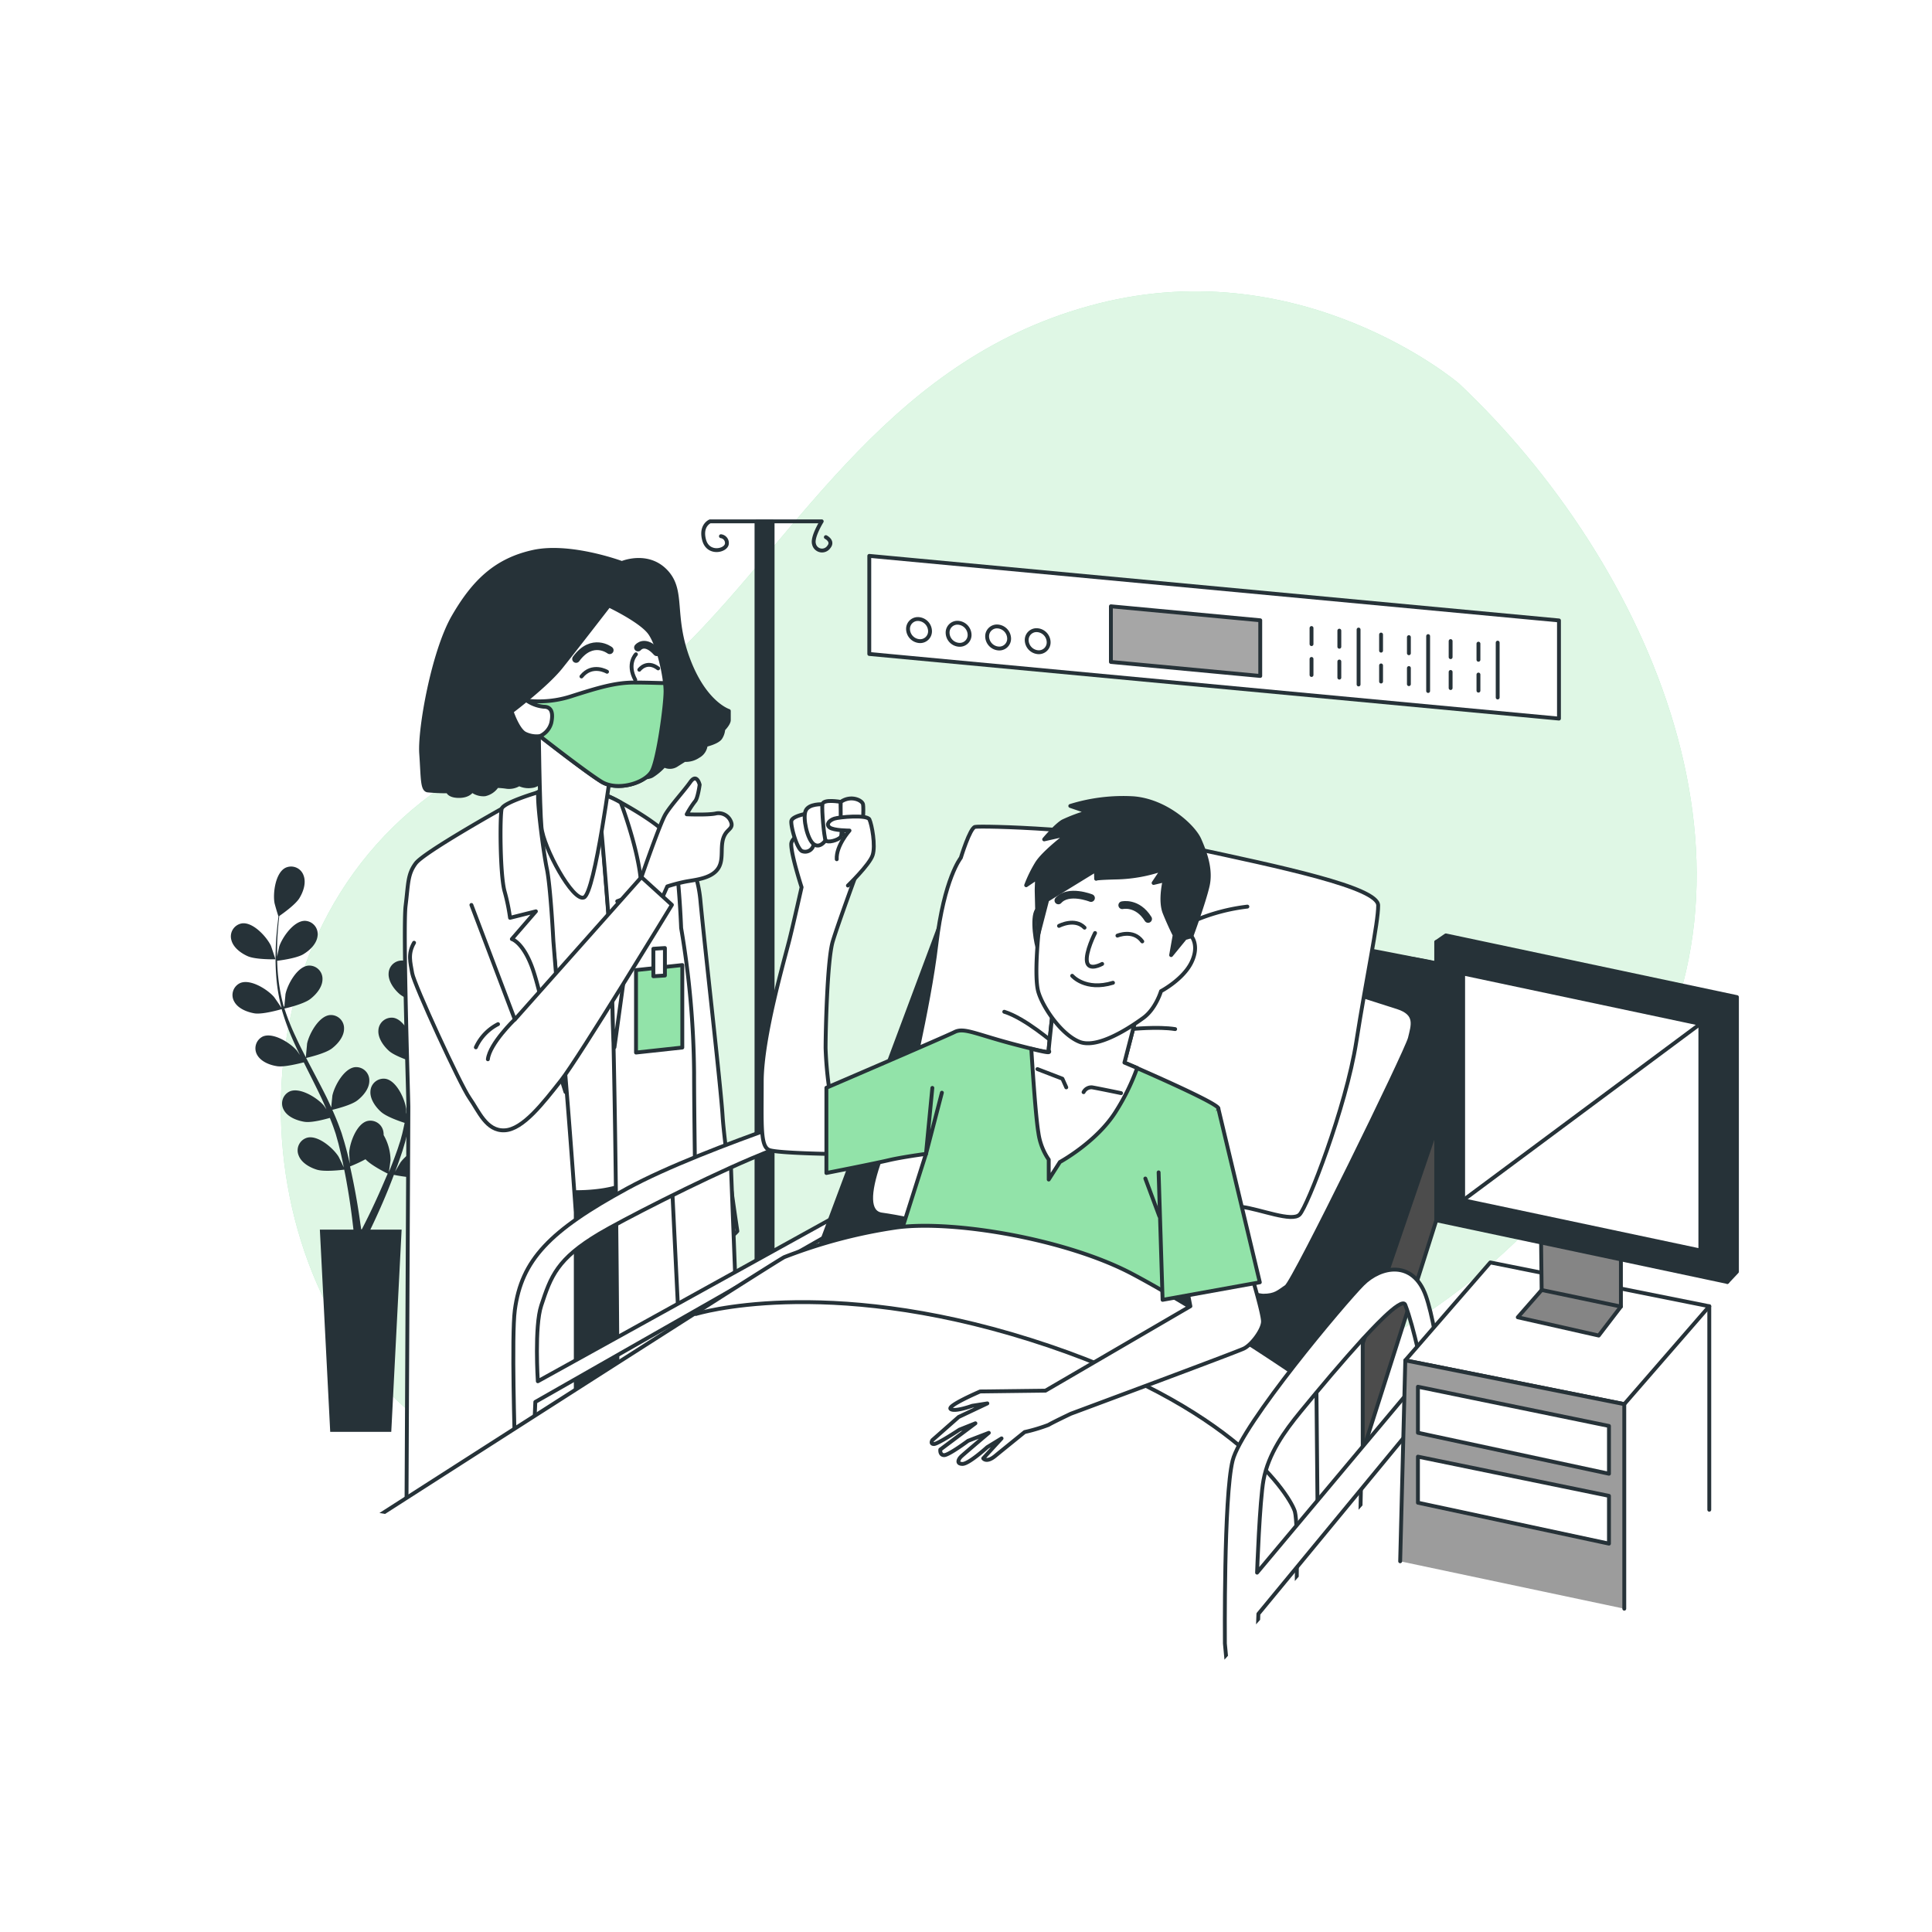 <svg class="animated" id="freepik_stories-winning-the-battle-against-coronavirus" xmlns="http://www.w3.org/2000/svg" xmlns:xlink="http://www.w3.org/1999/xlink" viewBox="0 0 500 500" version="1.1" xmlns:svgjs="http://svgjs.com/svgjs"><style>svg#freepik_stories-winning-the-battle-against-coronavirus:not(.animated) .animable {opacity: 0;}svg#freepik_stories-winning-the-battle-against-coronavirus.animated #freepik--background-simple--inject-196 {animation: 1.5s Infinite  linear floating;animation-delay: 0s;}            @keyframes floating {                0% {                    opacity: 1;                    transform: translateY(0px);                }                50% {                    transform: translateY(-10px);                }                100% {                    opacity: 1;                    transform: translateY(0px);                }            }        </style><g id="freepik--background-simple--inject-196" class="animable" style="transform-origin: 255.89px 234.922px;"><path d="M377.6,99.28s-40-34.24-93.34-20.73-76.63,58.68-107.77,89.36c-16.31,16.07-40,21.59-59.19,33.8-61.43,39-54.61,130.24-8.77,165.66,39.69,30.66,90.07,34.95,156.24,14.57s113.47-32.44,155.66-94.26S426.76,145.64,377.6,99.28Z" style="fill: rgb(146, 227, 169); transform-origin: 255.89px 234.922px;" id="elyuul0zwnf1q" class="animable"></path><g id="elowtllctgxtm"><path d="M377.6,99.28s-40-34.24-93.34-20.73-76.63,58.68-107.77,89.36c-16.31,16.07-40,21.59-59.19,33.8-61.43,39-54.61,130.24-8.77,165.66,39.69,30.66,90.07,34.95,156.24,14.57s113.47-32.44,155.66-94.26S426.76,145.64,377.6,99.28Z" style="fill: rgb(255, 255, 255); opacity: 0.7; transform-origin: 255.89px 234.922px;" class="animable"></path></g></g><g id="freepik--Plants--inject-196" class="animable" style="transform-origin: 96.636px 297.41px;"><path d="M64.15,247.48c2.07.9,7.14.79,7.14.79s-1.09-3.32-1.18-3.52c-1.12-2.33-4.63-6.17-7.5-5.78a3.42,3.42,0,0,0-2.74,4.28C60.35,245.23,62.38,246.71,64.15,247.48Z" style="fill: rgb(38, 50, 56); transform-origin: 65.519px 243.608px;" id="elm4fyr7cn4ua" class="animable"></path><path d="M115.42,248.59s.92-3.37,1-3.59c.35-2.55-.46-7.7-3.06-8.95a3.41,3.41,0,0,0-4.65,2.06c-.7,1.91.18,4.26,1.23,5.88C111.13,245.89,115.42,248.59,115.42,248.59Z" style="fill: rgb(38, 50, 56); transform-origin: 112.478px 242.169px;" id="elczvzevqyxj" class="animable"></path><path d="M130.55,230.22c-2.87-.31-6.28,3.63-7.33,6-.09.21-1.14,3.56-1.09,3.55h.06c-.54.62-1.12,1.29-1.73,2-1.12,1.38-2.38,2.95-3.63,4.75a61,61,0,0,0-3.77,6,45.16,45.16,0,0,0-3.22,7.24s0,.06,0,.09c0-.84,0-3.21,0-3.39-.33-2.56-2.47-7.3-5.31-7.83a3.42,3.42,0,0,0-3.95,3.21c-.16,2,1.31,4.07,2.75,5.35,1.62,1.45,6.12,2.85,6.47,3a61.19,61.19,0,0,0-1.9,7.85c-.27,1.54-.5,3.11-.71,4.68,0-.73,0-1.39,0-1.48-.33-2.55-2.48-7.3-5.32-7.83a3.43,3.43,0,0,0-3.94,3.22c-.16,2,1.31,4.06,2.75,5.35s5.26,2.57,6.28,2.89c-.08.61-.16,1.21-.23,1.81-.35,2.9-.68,5.8-1.09,8.63-.15,1-.33,2-.51,3,0-.65,0-1.2,0-1.28-.33-2.56-2.48-7.31-5.32-7.83a3.42,3.42,0,0,0-3.94,3.21c-.16,2,1.31,4.07,2.75,5.35s4.89,2.45,6.1,2.84c-.22,1-.42,2-.67,3-.19.64-.32,1.28-.54,1.92s-.41,1.27-.62,1.9c-.43,1.19-.87,2.43-1.32,3.58-.31.8-.62,1.56-.93,2.33.16-1,.42-2.94.43-3.1a13.31,13.31,0,0,0-1.78-6.46,4.73,4.73,0,0,0-.05-.75,3.42,3.42,0,0,0-4.18-2.9c-2.79.74-4.56,5.64-4.69,8.22,0,.15.09,1.81.17,2.85-.14-.61-.27-1.2-.42-1.82-.3-1.23-.63-2.46-1-3.78-.19-.63-.39-1.26-.58-1.91s-.45-1.29-.68-1.95c-.55-1.51-1.18-3-1.85-4.51,1.08-.26,4.9-1.23,6.44-2.41s3.15-3.09,3.13-5.13a3.41,3.41,0,0,0-3.69-3.5c-2.87.31-5.36,4.89-5.88,7.41,0,.16-.21,2-.28,3-.41-.89-.82-1.79-1.26-2.69-1.28-2.58-2.66-5.16-4-7.73-.42-.79-.82-1.58-1.24-2.37.39-.09,5-1.15,6.68-2.47,1.53-1.17,3.15-3.09,3.13-5.13a3.41,3.41,0,0,0-3.69-3.5c-2.87.31-5.36,4.89-5.88,7.41,0,.19-.28,2.86-.31,3.54-.91-1.74-1.79-3.48-2.59-5.24A59.93,59.93,0,0,1,73.61,261c.18,0,5-1.12,6.71-2.47,1.53-1.18,3.15-3.09,3.14-5.13a3.42,3.42,0,0,0-3.69-3.5c-2.88.31-5.37,4.88-5.89,7.41,0,.16-.22,2.2-.28,3.17l-.17,0A45.29,45.29,0,0,1,72,252.81c-.16-1.43-.23-2.81-.27-4.16.91-.11,5.06-.66,6.78-1.7s3.47-2.73,3.68-4.76a3.42,3.42,0,0,0-3.29-3.88c-2.89,0-5.86,4.27-6.66,6.72,0,.13-.33,1.54-.53,2.57,0-.61,0-1.24,0-1.82,0-2.18.14-4.18.28-5.95.09-1,.18-1.92.29-2.77.83-.57,4.17-2.93,5.2-4.61s1.82-4,1.07-5.92a3.41,3.41,0,0,0-4.7-1.93c-2.57,1.33-3.24,6.49-2.82,9,0,.22,1,3.6,1.05,3.57l0,0c-.11.82-.22,1.69-.32,2.65-.18,1.77-.36,3.77-.41,6a61.41,61.41,0,0,0,.16,7.09,44.75,44.75,0,0,0,1.32,7.81.32.32,0,0,0,0,.09c-.46-.71-1.8-2.67-1.92-2.8-1.68-1.95-6.09-4.73-8.75-3.6a3.41,3.41,0,0,0-1.51,4.85c1,1.79,3.33,2.67,5.24,3,2.15.32,6.67-1,7-1.1a60.22,60.22,0,0,0,2.74,7.59c.63,1.44,1.3,2.87,2,4.3-.41-.61-.79-1.14-.85-1.21-1.68-1.95-6.09-4.73-8.75-3.6A3.41,3.41,0,0,0,66.55,273c1,1.78,3.33,2.67,5.23,2.94s5.82-.76,6.84-1l.81,1.63c1.31,2.61,2.63,5.21,3.84,7.79.43.92.82,1.83,1.21,2.74-.36-.54-.68-1-.73-1.05-1.69-1.95-6.1-4.72-8.75-3.6a3.42,3.42,0,0,0-1.52,4.86c1,1.79,3.33,2.67,5.24,3s5.44-.66,6.65-1c.38.95.75,1.89,1.07,2.83.21.64.45,1.25.61,1.9l.54,1.93c.3,1.23.61,2.5.87,3.71.18.84.35,1.65.51,2.46-.41-.91-1.27-2.68-1.36-2.82-1.37-2.19-5.3-5.6-8.1-4.89a3.41,3.41,0,0,0-2.23,4.57c.7,1.92,2.89,3.15,4.73,3.71,2,.62,6.52.06,7.08,0,.27,1.34.52,2.65.73,3.89.76,4.29,1.22,7.89,1.51,10.41.06.45.1.85.14,1.22H82.78l2.68,52.33h15.8l2.68-52.33h-8.1l.18-.37c1.11-2.31,2.65-5.64,4.32-9.71.52-1.29,1.06-2.67,1.6-4.1.55.12,5,1,7.06.55,1.88-.42,4.16-1.49,5-3.34a3.42,3.42,0,0,0-1.89-4.73c-2.73-.92-6.91,2.19-8.44,4.27-.09.12-.93,1.56-1.44,2.47.22-.58.44-1.14.66-1.75.43-1.19.84-2.39,1.27-3.68l.57-1.91c.21-.64.34-1.33.52-2,.37-1.57.67-3.17.94-4.79,1,.38,4.77,1.68,6.7,1.54s4.33-.84,5.44-2.55a3.41,3.41,0,0,0-1.15-4.95c-2.56-1.33-7.16,1.11-9,2.93-.12.12-1.28,1.57-1.91,2.38.16-1,.32-1.95.44-2.94.35-2.86.62-5.77.91-8.68.08-.89.18-1.77.27-2.66.37.14,4.77,1.78,6.93,1.63,1.92-.14,4.33-.84,5.45-2.55a3.43,3.43,0,0,0-1.15-5c-2.57-1.32-7.17,1.12-9,2.94-.14.14-1.81,2.23-2.21,2.78.21-1.95.43-3.89.73-5.8a60.83,60.83,0,0,1,1.66-7.62c.17.06,4.76,1.79,7,1.63,1.92-.13,4.33-.84,5.44-2.54a3.43,3.43,0,0,0-1.14-5c-2.57-1.32-7.17,1.12-9,2.94-.12.12-1.4,1.71-2,2.48l-.14-.08a43.8,43.8,0,0,1,3-7.24c.65-1.28,1.35-2.47,2.06-3.62.82.41,4.59,2.24,6.6,2.32s4.39-.36,5.69-1.94a3.42,3.42,0,0,0-.6-5c-2.41-1.59-7.25.33-9.26,1.93-.11.09-1.13,1.1-1.86,1.85.33-.51.65-1.05,1-1.53,1.21-1.82,2.42-3.41,3.51-4.81.63-.79,1.21-1.5,1.76-2.15,1,0,5.11-.14,6.89-1s3.74-2.35,4.16-4.34A3.42,3.42,0,0,0,130.55,230.22ZM98.76,307.37c-1.74,4-3.33,7.26-4.48,9.52-.23.46-.44.86-.63,1.23h-.2c0-.44-.12-.92-.19-1.46-.35-2.55-.9-6.17-1.76-10.49-.27-1.36-.58-2.81-.91-4.3a37.2,37.2,0,0,0,4-1.86c1.47,1.6,5.26,3.48,5.75,3.72C99.78,305,99.26,306.22,98.76,307.37Z" style="fill: rgb(38, 50, 56); transform-origin: 96.846px 297.41px;" id="elv8kludh7ry" class="animable"></path></g><g id="freepik--character-2--inject-196" class="animable" style="transform-origin: 147.799px 266.936px;"><path d="M186.77,319.1s.23,6.94.23,10.29a15.81,15.81,0,0,1-4.06,9.8,10,10,0,0,1-5,2.87,1.71,1.71,0,0,1-1.68-2.39c.48-1.43,1.44-6,1.44-6s0-2.15.24-4.78a18.38,18.38,0,0,1,1.67-5.5l.24-6Z" style="fill: rgb(255, 255, 255); stroke: rgb(38, 50, 56); stroke-linecap: round; stroke-linejoin: round; transform-origin: 181.559px 329.727px;" id="eluhckhwb96e8" class="animable"></path><path d="M172.65,216s7.42,4.31,8.61,17,5.27,48.07,5.74,55.73,3.83,29.89,3.83,29.89a10.46,10.46,0,0,1-6,3.35,70.45,70.45,0,0,1-7.89.48s-4.07-82.75-4.07-83.71S172.65,216,172.65,216Z" style="fill: rgb(255, 255, 255); stroke: rgb(38, 50, 56); stroke-linecap: round; stroke-linejoin: round; transform-origin: 181.74px 269.225px;" id="elcq4pqh356nk" class="animable"></path><path d="M124.82,301.88s.2.12.57.31a39.55,39.55,0,0,0,19,3.76c12-.48,27.51-8.13,27.51-8.13l.24,68.88s-31.1,9.8-46.4,9.8l-5.5-.24Z" style="fill: rgb(38, 50, 56); stroke: rgb(38, 50, 56); stroke-linecap: round; stroke-linejoin: round; transform-origin: 146.19px 337.16px;" id="el8qclfw7i4lw" class="animable"></path><path d="M141.8,203.35a183.15,183.15,0,0,1-17.46,10c-7.17,3.35-14.11,14.83-14.35,20.09S126.26,305,126.26,305s15.54,5,29.17,3.11,16.51-10.28,16.51-10.28.24-79.65-1.92-82.75S150.65,201.19,141.8,203.35Z" style="fill: rgb(255, 255, 255); stroke: rgb(38, 50, 56); stroke-linecap: round; stroke-linejoin: round; transform-origin: 140.968px 255.802px;" id="elmgkpiiazhlg" class="animable"></path><path d="M155,207.65s.95,8.85,2.63,31.09,2.15,112.41,2.15,112.41l.48,19.13s12.2-1.91,15.78-4.78a37.66,37.66,0,0,0,4.79-4.3s-1.2-64.58-1.2-83.71a233.9,233.9,0,0,0-3.35-37.31s-.72-19.37-2.87-23.2-15.54-11-16.26-11S154.48,204.54,155,207.65Z" style="fill: rgb(255, 255, 255); stroke: rgb(38, 50, 56); stroke-linecap: round; stroke-linejoin: round; transform-origin: 167.871px 287.964px;" id="eldiu063nkvy" class="animable"></path><polygon points="176.58 271.1 164.6 272.4 164.6 251.06 176.58 249.76 176.58 271.1" style="fill: rgb(146, 227, 169); stroke: rgb(38, 50, 56); stroke-linecap: round; stroke-linejoin: round; transform-origin: 170.59px 261.08px;" id="elrfc2nvx7dv" class="animable"></polygon><polygon points="172.08 252.46 169.09 252.65 169.09 245.54 172.08 245.35 172.08 252.46" style="fill: rgb(255, 255, 255); stroke: rgb(38, 50, 56); stroke-linecap: round; stroke-linejoin: round; transform-origin: 170.585px 249px;" id="elppawk40bct" class="animable"></polygon><path d="M159.74,233.24l6.22-2.39c.21-7.87-4.3-20.46-5.3-23.15a21.88,21.88,0,0,0-3.55-1.72c-.72,0-2.63-1.44-2.15,1.67,0,0,.95,8.85,2.63,31.09.44,5.87.8,16.47,1.09,28.9.21,2.11.34,3.39.34,3.39l4.79-34.68Z" style="fill: rgb(255, 255, 255); stroke: rgb(38, 50, 56); stroke-linecap: round; stroke-linejoin: round; transform-origin: 160.425px 238.339px;" id="el3r9mesttedk" class="animable"></path><path d="M160.94,145.71s-13.4-5-23-2.87-15.31,7.65-20.57,16.74S108.56,188.76,109,195s.24,9.32,1.67,9.56a50.85,50.85,0,0,0,5.26.24s.24,1.2,2.87,1.2,3.35-1.44,3.35-1.44a4.76,4.76,0,0,0,3.35,1,5,5,0,0,0,3.11-2.15,20.72,20.72,0,0,1,2.63.24,5,5,0,0,0,3.11-.72,5.65,5.65,0,0,0,3.35.48c2.15-.24,3.11-2.63,3.11-2.63a41.62,41.62,0,0,0,6.93,1.43,6.63,6.63,0,0,0,3.35-1s3.35.24,5,.24a12.21,12.21,0,0,0,3.59-.71s7.17,1.19,9.09,0a14.44,14.44,0,0,0,3.11-2.64,3.14,3.14,0,0,0,3.35-.23l1.91-1.2a5.8,5.8,0,0,0,3.59-1,3.67,3.67,0,0,0,1.91-2.87s3.11-.71,3.83-1.91a4.65,4.65,0,0,0,.71-2.15s1.44-1.44,1.44-2.39V184s-6.22-1.91-10.52-13.39-1-17.7-5.74-22.72S160.94,145.71,160.94,145.71Z" style="fill: rgb(38, 50, 56); stroke: rgb(38, 50, 56); stroke-linecap: round; stroke-linejoin: round; transform-origin: 148.792px 174.156px;" id="elmjftwwmg1of" class="animable"></path><path d="M139.41,187.08s.24,21.77.72,27,8.13,19.37,11,18.18,7.17-34.44,7.17-34.44l-14.11-10.53S140.85,184.45,139.41,187.08Z" style="fill: rgb(255, 255, 255); stroke: rgb(38, 50, 56); stroke-linecap: round; stroke-linejoin: round; transform-origin: 148.855px 209.147px;" id="el032y90uxqfy4" class="animable"></path><path d="M157.59,156.71s-8.61,11.16-12.44,15.94-12.75,11.48-12.75,11.48,1.59,4.79,3.5,5.74a6.88,6.88,0,0,0,3.83.64s11.8,9.25,15.94,11.8,11.48.32,13.08-2.87,3.49-16.71,3.49-20.54-1.77-11.78-4-15S157.59,156.71,157.59,156.71Z" style="fill: rgb(255, 255, 255); stroke: rgb(38, 50, 56); stroke-linecap: round; stroke-linejoin: round; transform-origin: 152.32px 180.064px;" id="el1d4m576eq42" class="animable"></path><path d="M139.73,190.51s11.8,9.25,15.94,11.8,11.48.32,13.08-2.87,3.49-16.71,3.49-20.54c0-.61-.05-1.33-.13-2.12-1.3,0-4.37-.14-8.05-.14-4.87,0-9.4,1.39-16,3.48a27.1,27.1,0,0,1-11.66,1.22,9.22,9.22,0,0,0,4.35,1.56c2.09,0,2.44,1.75,1.92,4.18A5.23,5.23,0,0,1,139.73,190.51Z" style="fill: rgb(146, 227, 169); stroke: rgb(38, 50, 56); stroke-linecap: round; stroke-linejoin: round; transform-origin: 154.32px 190.029px;" id="elj833xyut3b" class="animable"></path><path d="M157.1,173.85s-3.83-2.26-6.62,1.22" style="fill: none; stroke: rgb(38, 50, 56); stroke-linecap: round; stroke-linejoin: round; transform-origin: 153.79px 174.099px;" id="eltwitun5ctno" class="animable"></path><path d="M165.45,173.33s1.92-2.61,4.88-.35" style="fill: none; stroke: rgb(38, 50, 56); stroke-linecap: round; stroke-linejoin: round; transform-origin: 167.89px 172.694px;" id="elxflr2xcvx0h" class="animable"></path><path d="M164.58,169.33s-2.43,2.43-.17,6.61" style="fill: none; stroke: rgb(38, 50, 56); stroke-linecap: round; stroke-linejoin: round; transform-origin: 164.014px 172.635px;" id="elsf1c6xc9q6" class="animable"></path><path d="M165.11,167.58s1.74-2.26,4.87,1.22" style="fill: none; stroke: rgb(38, 50, 56); stroke-linecap: round; stroke-linejoin: round; stroke-width: 2px; transform-origin: 167.545px 167.829px;" id="elkcde9sn9g0o" class="animable"></path><path d="M157.79,168.28s-4.52-3.48-8.7,2.26" style="fill: none; stroke: rgb(38, 50, 56); stroke-linecap: round; stroke-linejoin: round; stroke-width: 2px; transform-origin: 153.44px 168.887px;" id="elvbfpwqhvx6q" class="animable"></path><path d="M139.41,205a159.73,159.73,0,0,0,2.39,30.61c2.87,14.83,7.21,78.15,7.21,78.15v58.33s-.88,12.72-19.3,18.43c-11,3.39-24.5-2.59-24.5-2.59s.48-99.22.48-101.37-1.44-46.4-.72-52.14.48-8.13,2.63-11,22.24-14.11,22.24-14.11Z" style="fill: rgb(255, 255, 255); stroke: rgb(38, 50, 56); stroke-linecap: round; stroke-linejoin: round; transform-origin: 126.889px 298.28px;" id="elyo5um9y247" class="animable"></path><path d="M139.41,205s-9.09,2.63-9.57,4.31-.47,16.74.72,21.28a50.39,50.39,0,0,1,1.44,6.94l6.69-1.68-6.22,7.18s2.64.72,5,6.69,5.26,21.53,5.26,21.53l3.61,11.36-3.13-39.1s-.72-14.11-1.68-18.66S138.69,205.5,139.41,205Z" style="fill: rgb(255, 255, 255); stroke: rgb(38, 50, 56); stroke-linecap: round; stroke-linejoin: round; transform-origin: 137.941px 243.805px;" id="el577xvisnwe6" class="animable"></path><path d="M166,227s4.78-13.87,6.22-16.26,4.78-6,6.45-8.37,2.4.72,2.4.72-.48,3.58-1.2,4.3a23.52,23.52,0,0,0-2.15,3.35s5.72.24,7.64-.24a3.45,3.45,0,0,1,3.56,1.63c1.15,2.06-.28,2.25-1.19,3.66-1.81,2.81,0,6.69-2.12,9.3-1.91,2.39-6,2.63-8.37,3.11a43.18,43.18,0,0,0-4.55,1.2L171,233.24l-6.22-3.35Z" style="fill: rgb(255, 255, 255); stroke: rgb(38, 50, 56); stroke-linecap: round; stroke-linejoin: round; transform-origin: 177.064px 217.358px;" id="el5do0ogsj6sn" class="animable"></path><path d="M122,234.2l11.24,29.65L166,227l7.89,7.18s-24.16,39.7-28.7,45.44-9.81,12.68-14.59,12.91-6.7-5-9.09-8.37-14.35-29.41-14.83-32.28-1.19-5,.48-7.9" style="fill: rgb(255, 255, 255); stroke: rgb(38, 50, 56); stroke-linecap: round; stroke-linejoin: round; transform-origin: 140.001px 259.769px;" id="elgz1sa7xemqe" class="animable"></path><path d="M133.19,263.85s-6.46,6.22-6.93,10.29" style="fill: none; stroke: rgb(38, 50, 56); stroke-linecap: round; stroke-linejoin: round; transform-origin: 129.725px 268.995px;" id="el3bmlpy2wo77" class="animable"></path><path d="M128.89,265.05a12.64,12.64,0,0,0-5.74,6" style="fill: none; stroke: rgb(38, 50, 56); stroke-linecap: round; stroke-linejoin: round; transform-origin: 126.02px 268.05px;" id="elrpc360aoj6" class="animable"></path></g><g id="freepik--character-1--inject-196" class="animable" style="transform-origin: 245.23px 285.46px;"><polyline points="195.78 347.6 195.78 135.03 199.95 135.03 199.95 347.6" style="fill: rgb(38, 50, 56); stroke: rgb(38, 50, 56); stroke-linecap: round; stroke-linejoin: round; transform-origin: 197.865px 241.315px;" id="eliyqng36zb" class="animable"></polyline><path d="M186.58,138.77a1.77,1.77,0,0,1,1.53,2c-.25,1.79-4.85,2.81-5.88-1s1.54-4.85,1.54-4.85h28.89s-2.55,4.09-2,5.88a2.13,2.13,0,0,0,3.83.76c1.28-1.53-.76-2.55-.76-2.55" style="fill: none; stroke: rgb(38, 50, 56); stroke-linecap: round; stroke-linejoin: round; transform-origin: 198.449px 138.697px;" id="elm828nahkgn9" class="animable"></path><polygon points="403.46 185.97 224.97 169.25 224.97 143.86 403.46 160.57 403.46 185.97" style="fill: rgb(255, 255, 255); stroke: rgb(38, 50, 56); stroke-linecap: round; stroke-linejoin: round; transform-origin: 314.215px 164.915px;" id="else4y1to9tvd" class="animable"></polygon><polygon points="326.15 174.94 287.5 171.31 287.5 156.91 326.15 160.53 326.15 174.94" style="fill: rgb(166, 166, 166); stroke: rgb(38, 50, 56); stroke-linecap: round; stroke-linejoin: round; transform-origin: 306.825px 165.925px;" id="elxp6oowtiwrr" class="animable"></polygon><path d="M240.69,163.33a3.19,3.19,0,0,0-2.84-3.11A2.54,2.54,0,0,0,235,162.8a3.19,3.19,0,0,0,2.84,3.11A2.55,2.55,0,0,0,240.69,163.33Z" style="fill: none; stroke: rgb(38, 50, 56); stroke-linecap: round; stroke-linejoin: round; transform-origin: 237.845px 163.064px;" id="elxj8i7hi01mt" class="animable"></path><path d="M250.93,164.29a3.2,3.2,0,0,0-2.85-3.11,2.54,2.54,0,0,0-2.84,2.58,3.17,3.17,0,0,0,2.84,3.1A2.54,2.54,0,0,0,250.93,164.29Z" style="fill: none; stroke: rgb(38, 50, 56); stroke-linecap: round; stroke-linejoin: round; transform-origin: 248.085px 164.021px;" id="el9s9t6hdrhf" class="animable"></path><path d="M261.16,165.25a3.19,3.19,0,0,0-2.84-3.11,2.54,2.54,0,0,0-2.85,2.57,3.19,3.19,0,0,0,2.85,3.11A2.54,2.54,0,0,0,261.16,165.25Z" style="fill: none; stroke: rgb(38, 50, 56); stroke-linecap: round; stroke-linejoin: round; transform-origin: 258.315px 164.979px;" id="elcbd3vi5gks" class="animable"></path><path d="M271.39,166.21a3.18,3.18,0,0,0-2.84-3.11,2.54,2.54,0,0,0-2.84,2.57,3.19,3.19,0,0,0,2.84,3.11A2.54,2.54,0,0,0,271.39,166.21Z" style="fill: none; stroke: rgb(38, 50, 56); stroke-linecap: round; stroke-linejoin: round; transform-origin: 268.55px 165.94px;" id="elyrevel3hzbl" class="animable"></path><line x1="339.42" y1="162.53" x2="339.42" y2="166.7" style="fill: none; stroke: rgb(38, 50, 56); stroke-linecap: round; stroke-linejoin: round; transform-origin: 339.42px 164.615px;" id="el9f4doi319je" class="animable"></line><line x1="346.62" y1="163.21" x2="346.62" y2="167.38" style="fill: none; stroke: rgb(38, 50, 56); stroke-linecap: round; stroke-linejoin: round; transform-origin: 346.62px 165.295px;" id="elh0khdasqt7s" class="animable"></line><line x1="339.42" y1="170.53" x2="339.42" y2="174.69" style="fill: none; stroke: rgb(38, 50, 56); stroke-linecap: round; stroke-linejoin: round; transform-origin: 339.42px 172.61px;" id="el0hzrjn6sytid" class="animable"></line><line x1="346.62" y1="171.2" x2="346.62" y2="175.37" style="fill: none; stroke: rgb(38, 50, 56); stroke-linecap: round; stroke-linejoin: round; transform-origin: 346.62px 173.285px;" id="eluc6yfb09me" class="animable"></line><line x1="351.6" y1="162.93" x2="351.6" y2="177.14" style="fill: none; stroke: rgb(38, 50, 56); stroke-linecap: round; stroke-linejoin: round; transform-origin: 351.6px 170.035px;" id="el3206jr4tuvo" class="animable"></line><line x1="357.42" y1="164.22" x2="357.42" y2="168.39" style="fill: none; stroke: rgb(38, 50, 56); stroke-linecap: round; stroke-linejoin: round; transform-origin: 357.42px 166.305px;" id="elzl115y61izs" class="animable"></line><line x1="364.62" y1="164.89" x2="364.62" y2="169.06" style="fill: none; stroke: rgb(38, 50, 56); stroke-linecap: round; stroke-linejoin: round; transform-origin: 364.62px 166.975px;" id="el3tsot89lszl" class="animable"></line><line x1="357.42" y1="172.21" x2="357.42" y2="176.38" style="fill: none; stroke: rgb(38, 50, 56); stroke-linecap: round; stroke-linejoin: round; transform-origin: 357.42px 174.295px;" id="el0sds2d806f9" class="animable"></line><line x1="364.62" y1="172.89" x2="364.62" y2="177.06" style="fill: none; stroke: rgb(38, 50, 56); stroke-linecap: round; stroke-linejoin: round; transform-origin: 364.62px 174.975px;" id="el7gm6oev9iv9" class="animable"></line><line x1="369.6" y1="164.62" x2="369.6" y2="178.83" style="fill: none; stroke: rgb(38, 50, 56); stroke-linecap: round; stroke-linejoin: round; transform-origin: 369.6px 171.725px;" id="elrklip6dman" class="animable"></line><line x1="375.42" y1="165.91" x2="375.42" y2="170.07" style="fill: none; stroke: rgb(38, 50, 56); stroke-linecap: round; stroke-linejoin: round; transform-origin: 375.42px 167.99px;" id="elmvrk6q7cwvd" class="animable"></line><line x1="382.62" y1="166.58" x2="382.62" y2="170.75" style="fill: none; stroke: rgb(38, 50, 56); stroke-linecap: round; stroke-linejoin: round; transform-origin: 382.62px 168.665px;" id="elhybbyf8wkzo" class="animable"></line><line x1="375.42" y1="173.9" x2="375.42" y2="178.07" style="fill: none; stroke: rgb(38, 50, 56); stroke-linecap: round; stroke-linejoin: round; transform-origin: 375.42px 175.985px;" id="ely9sap2ozph" class="animable"></line><line x1="382.62" y1="174.57" x2="382.62" y2="178.74" style="fill: none; stroke: rgb(38, 50, 56); stroke-linecap: round; stroke-linejoin: round; transform-origin: 382.62px 176.655px;" id="eljkzv49x6gh" class="animable"></line><line x1="387.6" y1="166.31" x2="387.6" y2="180.51" style="fill: none; stroke: rgb(38, 50, 56); stroke-linecap: round; stroke-linejoin: round; transform-origin: 387.6px 173.41px;" id="elcf1t352rm9" class="animable"></line><g style="clip-path: url(&quot;#freepik--clip-path--inject-196&quot;); transform-origin: 235.758px 321.254px;" id="el241pq7htu04" class="animable"><polygon points="175.45 338.15 173.96 307.54 189.12 300.7 190.31 331.32 175.45 338.15" style="fill: rgb(255, 255, 255); stroke: rgb(38, 50, 56); stroke-linecap: round; stroke-linejoin: round; transform-origin: 182.135px 319.425px;" id="elyqvus1ujqe" class="animable"></polygon><path d="M162.37,307.54c-20.21,11-27.39,18.53-29.13,31.5-.89,6.65,0,34.48,0,34.48l5-3.56.3-7.14,87.09-49.63.3-30S182.58,296.54,162.37,307.54ZM223,311.1l-83.81,46.37s-.92-14.17.89-19.61c2.51-7.59,4.08-12.05,15.1-18.61,5.43-3.23,25.32-13.5,39.29-19.44s28.83-11,28.83-11Z" style="fill: rgb(255, 255, 255); stroke: rgb(38, 50, 56); stroke-linecap: round; stroke-linejoin: round; transform-origin: 179.387px 328.355px;" id="el2opgccm9qua" class="animable"></path><path d="M382.24,253.44c-3.14-3.5-17.89-5.47-17.89-5.47l-98.25-16.3s-9.49,1.12-11.53,4.65a75.31,75.31,0,0,0-4.28,9.86l.21,0-32.17,86.11L353,374.67s29.54-92.5,30.54-96.83S385.57,255.44,382.24,253.44Z" style="fill: rgb(76, 76, 76); stroke: rgb(38, 50, 56); stroke-linecap: round; stroke-linejoin: round; transform-origin: 301.423px 303.17px;" id="elauj76osstct" class="animable"></path><path d="M379.33,251.33c3.51,1.69,3.34,6.34,2.34,10.67s-36.34,107-36.34,107L210.66,326.67l33-88.34s1.67-6,6.34-7.66l.87-.3a25.91,25.91,0,0,1,12.31-.69C283.45,233.29,373.8,248.67,379.33,251.33Z" style="fill: rgb(38, 50, 56); stroke: rgb(38, 50, 56); stroke-linecap: round; stroke-linejoin: round; transform-origin: 296.477px 299.121px;" id="els60pjegjyd" class="animable"></path><path d="M336.52,252.67s20,6.33,25.16,8,4,4.66,3.2,8-30,63-32,64.33-2.79,2.33-6,2.33-83.88-19-98.66-21,34.35-78.66,34.35-78.66Z" style="fill: rgb(255, 255, 255); stroke: rgb(38, 50, 56); stroke-linecap: round; stroke-linejoin: round; transform-origin: 295.516px 285.5px;" id="elr4iqgmp52q" class="animable"></path><path d="M248.66,222s-4.33,5.33-6.33,22.33-8,40.34-8,43,4.67,3.34,18.34,10,63.66,14.34,68.66,15,13,4,15,2,12-27.66,14.67-44.66,5.67-30.67,5.67-35.34-25.34-10-48.67-15-54.33-5.66-55.67-5.33S248.66,222,248.66,222Z" style="fill: rgb(255, 255, 255); stroke: rgb(38, 50, 56); stroke-linecap: round; stroke-linejoin: round; transform-origin: 295.5px 264.445px;" id="ell4u8v63gvz" class="animable"></path><path d="M292.78,266.33s6.86-.71,11.35,0" style="fill: none; stroke: rgb(38, 50, 56); stroke-linecap: round; stroke-linejoin: round; transform-origin: 298.455px 266.172px;" id="elif42gg98xzl" class="animable"></path><path d="M309.34,238.18a49.73,49.73,0,0,1,13.48-3.55" style="fill: none; stroke: rgb(38, 50, 56); stroke-linecap: round; stroke-linejoin: round; transform-origin: 316.08px 236.405px;" id="elscy1x28k1eo" class="animable"></path><path d="M272.9,270.12s-7.57-6.62-13-8.28" style="fill: none; stroke: rgb(38, 50, 56); stroke-linecap: round; stroke-linejoin: round; transform-origin: 266.4px 265.98px;" id="elj0ps889ey9a" class="animable"></path><path d="M222.12,224.85s-5.16,14-6.6,18.76-1.86,23.51-1.86,27.63a95.86,95.86,0,0,0,1,10.93l1.24,16.49s-14.23-.2-16.7-1-2.06-6.18-2.06-17.73,6-32,7.21-36.91,3.1-13.4,3.1-13.4-2.68-8.25-2.68-11.13S213,213.3,217,212.68s6.6.21,7,3.71S222.12,224.85,222.12,224.85Z" style="fill: rgb(255, 255, 255); stroke: rgb(38, 50, 56); stroke-linecap: round; stroke-linejoin: round; transform-origin: 210.581px 255.576px;" id="el21pazf7ivay" class="animable"></path><path d="M208.51,210.62s-3.51.62-3.71,1.86,1.44,7.42,2.88,7.83a2.21,2.21,0,0,0,2.89-1.85C210.57,217.22,208.51,210.62,208.51,210.62Z" style="fill: rgb(255, 255, 255); stroke: rgb(38, 50, 56); stroke-linecap: round; stroke-linejoin: round; transform-origin: 207.677px 215.521px;" id="el3tvhum65nth" class="animable"></path><path d="M212.84,208.15s-3.51-.21-4.33,1.65.41,7.42,2.06,8.66,3.09-1,3.09-1Z" style="fill: rgb(255, 255, 255); stroke: rgb(38, 50, 56); stroke-linecap: round; stroke-linejoin: round; transform-origin: 210.955px 213.488px;" id="elr6bq7nkfbcj" class="animable"></path><path d="M217.58,207.53s-4.54-.83-4.74.62.41,8.45.82,9.28,3.3,0,3.92-.83S217.58,207.53,217.58,207.53Z" style="fill: rgb(255, 255, 255); stroke: rgb(38, 50, 56); stroke-linecap: round; stroke-linejoin: round; transform-origin: 215.328px 212.534px;" id="elpiowrjpcy2" class="animable"></path><path d="M217.58,207.53s-.21,7.42.62,8.25,3.92,1.65,4.53.2.83-6.8.62-7.83S220.26,205.67,217.58,207.53Z" style="fill: rgb(255, 255, 255); stroke: rgb(38, 50, 56); stroke-linecap: round; stroke-linejoin: round; transform-origin: 220.492px 211.704px;" id="el2t0qy1zioyd" class="animable"></path><path d="M219.44,229.18s5.56-5.36,6.39-7.84-.21-8-.83-9.28-7.83-.61-9.07-.2-2.27,1.44-1.24,2.27,5.16.82,5.16.82-3.51,3.92-3.3,7.42" style="fill: rgb(255, 255, 255); stroke: rgb(38, 50, 56); stroke-linecap: round; stroke-linejoin: round; transform-origin: 220.203px 220.247px;" id="eliaw3jrto54f" class="animable"></path><path d="M272.84,258s-1.45,13-1.45,13.61,1.86,1.45-8.45-1.23-13.4-4.54-15.88-3.3-33.19,14.43-33.19,14.43v22.06s12.58-2.47,16.08-3.3,9.69-1.65,9.69-1.65l-8.45,26.6a98.13,98.13,0,0,1,33,1.45c16.91,3.91,40.62,13.19,40.62,13.19s10.51-51.55,10.51-53S291,275,291,275l3.1-12S282.74,263.2,272.84,258Z" style="fill: rgb(146, 227, 169); stroke: rgb(38, 50, 56); stroke-linecap: round; stroke-linejoin: round; transform-origin: 264.595px 298.93px;" id="eld5lq8mcm74p" class="animable"></path><path d="M291,275l3.1-12s-11.34.21-21.24-4.95c0,0-1.45,13-1.45,13.61s1.33,1.2-4.51-.23c.16,2.54,1.08,17.35,1.83,21.68a16.17,16.17,0,0,0,2.68,7v5.15l2.89-4.53s9.49-5.16,14.43-13a56.64,56.64,0,0,0,5.57-11.34Z" style="fill: rgb(255, 255, 255); stroke: rgb(38, 50, 56); stroke-linecap: round; stroke-linejoin: round; transform-origin: 280.6px 281.655px;" id="elvkpjer1up8" class="animable"></path><polyline points="268.49 276.68 274.95 279.17 275.95 281.41" style="fill: none; stroke: rgb(38, 50, 56); stroke-linecap: round; stroke-linejoin: round; transform-origin: 272.22px 279.045px;" id="elghm92c490r" class="animable"></polyline><path d="M280.43,282.65a2.25,2.25,0,0,1,2.23-1.24c1.5.25,7.47,1.49,7.47,1.49" style="fill: none; stroke: rgb(38, 50, 56); stroke-linecap: round; stroke-linejoin: round; transform-origin: 285.28px 282.15px;" id="eltbv11cmqne9" class="animable"></path><polyline points="243.76 282.79 239.64 298.66 241.29 281.55" style="fill: none; stroke: rgb(38, 50, 56); stroke-linecap: round; stroke-linejoin: round; transform-origin: 241.7px 290.105px;" id="eljmz4fxphsic" class="animable"></polyline><path d="M271,238.05s.33-3.52-1.93-3.05-1.25,7.87-.58,10.12,2.91,1,2.91,1Z" style="fill: none; stroke: rgb(38, 50, 56); stroke-linecap: round; stroke-linejoin: round; transform-origin: 269.538px 240.712px;" id="elfxbw33xvf2e" class="animable"></path><path d="M268.76,241.61s-1.17,11.16-.05,15.06,5.84,11,10.63,12.94,13.31-3.83,16.55-6.18,4.58-6.92,4.58-6.92,5.7-3,7.86-7.41,0-6.81,0-6.81a22.41,22.41,0,0,1-.39-7.62c.52-4.14,1.37-11.58-7.34-13.43s-17.33-.4-21.39,2.37-8.53,5.37-8.7,7S268.76,241.61,268.76,241.61Z" style="fill: rgb(255, 255, 255); stroke: rgb(38, 50, 56); stroke-linecap: round; stroke-linejoin: round; transform-origin: 288.757px 245.207px;" id="el7ezmmle07y2" class="animable"></path><path d="M281.6,210.15a41.16,41.16,0,0,0-6.54,2.43c-1.83,1.08-4.83,4.65-4.83,4.65l6.15-1.38s-6.28,4.69-8.06,7.62a33.88,33.88,0,0,0-2.75,5.63l2.84-1.92s-.14,2.68-.12,3.51l.1,4.12.37,6.8,2.26-8.72,12.6-7.73.06,2.27s-.42-.2,5.76-.35a39.44,39.44,0,0,0,11.5-2.14l-2.39,3.57,2.87-.69s-1.32,5.19,0,8.46S304,242,304,242l-.91,5.18,3.61-4.42,1.63-.46s3.29-8.94,4.22-13.09-.61-8.44-2.14-11.91-8.7-10.1-17.18-10.72a46.08,46.08,0,0,0-16.24,2Z" style="fill: rgb(38, 50, 56); stroke: rgb(38, 50, 56); stroke-linecap: round; stroke-linejoin: round; transform-origin: 289.201px 226.844px;" id="elzmsffmwt5b9" class="animable"></path><path d="M274.07,239.62s4.07-2.16,6.61.46" style="fill: none; stroke: rgb(38, 50, 56); stroke-linecap: round; stroke-linejoin: round; transform-origin: 277.375px 239.432px;" id="elji6pgi0758b" class="animable"></path><path d="M289.19,242.14s4.08-1.75,6.43,1.5" style="fill: none; stroke: rgb(38, 50, 56); stroke-linecap: round; stroke-linejoin: round; transform-origin: 292.405px 242.655px;" id="eloglrz4fkwki" class="animable"></path><path d="M283.4,241.46s-2.56,5-2.09,7.47,3.93.53,3.93.53" style="fill: none; stroke: rgb(38, 50, 56); stroke-linecap: round; stroke-linejoin: round; transform-origin: 283.246px 245.822px;" id="elr3zwto78f5" class="animable"></path><path d="M277.48,252.53s3.4,4,10.56,1.81" style="fill: none; stroke: rgb(38, 50, 56); stroke-linecap: round; stroke-linejoin: round; transform-origin: 282.76px 253.763px;" id="elswpqd8rteqa" class="animable"></path><path d="M290.44,234.27s3.9-.92,6.69,3.55" style="fill: none; stroke: rgb(38, 50, 56); stroke-linecap: round; stroke-linejoin: round; stroke-width: 2px; transform-origin: 293.785px 236.006px;" id="elf2hm92tnztf" class="animable"></path><path d="M282.35,232.41s-5.83-2.33-8.44.62" style="fill: none; stroke: rgb(38, 50, 56); stroke-linecap: round; stroke-linejoin: round; stroke-width: 2px; transform-origin: 278.13px 232.283px;" id="elw5ldc7gqqfh" class="animable"></path><path d="M87,399.33s114.33-73.33,116-74a133,133,0,0,1,29-7.66c14.66-2,44,3,61,12s47,28.66,52.67,33.66,6.66,16,6.66,16L352,395" style="fill: rgb(255, 255, 255); stroke: rgb(38, 50, 56); stroke-linecap: round; stroke-linejoin: round; transform-origin: 219.665px 358.281px;" id="elgpsrgm1rxpr" class="animable"></path><path d="M180.11,340.06s32.93-10.25,86.55,6.67,67.65,41.24,68.47,44.54.42,20.63.42,20.63" style="fill: none; stroke: rgb(38, 50, 56); stroke-linecap: round; stroke-linejoin: round; transform-origin: 257.879px 374.442px;" id="elwprxon74vjq" class="animable"></path><path d="M307.07,332.89l1,5.16L270.57,359.9l-16.91.21s-8.66,3.71-7.63,4.54,5.57-.83,5.57-.83l3.92-.62-7.42,3.51-6.81,6s-.62,1,.41,1,6.6-3.71,6.6-3.71l4.13-1.65-9.08,6.8s-.2,1.44,1,1.44,6.19-3.71,6.19-3.71l5.36-2.06s-6.6,5.57-7.22,6.19-1.23,1.85.42,1.85,6.39-4.33,6.39-4.33l3.71-2.27-4.74,5.16s.82,1.24,3.09-.62,7.63-6.19,7.63-6.19a45.67,45.67,0,0,0,6.18-1.85c1-.62,5.78-2.89,5.78-2.89S319.85,350,321.91,349s4.95-4.94,4.95-7S324,330.42,324,330.42Z" style="fill: rgb(255, 255, 255); stroke: rgb(38, 50, 56); stroke-linecap: round; stroke-linejoin: round; transform-origin: 283.983px 354.64px;" id="eldoji5tjs58" class="animable"></path><line x1="300.03" y1="314.73" x2="296.41" y2="305" style="fill: none; stroke: rgb(38, 50, 56); stroke-linecap: round; stroke-linejoin: round; transform-origin: 298.22px 309.865px;" id="eljbwime4zk6g" class="animable"></line><polyline points="299.85 303.41 300.88 336.4 326.04 331.86 315.31 286.91" style="fill: rgb(146, 227, 169); stroke: rgb(38, 50, 56); stroke-linecap: round; stroke-linejoin: round; transform-origin: 312.945px 311.655px;" id="eljm9afo8lvld" class="animable"></polyline><polygon points="340.67 357.33 341 392.67 352.67 377 352.67 345 340.67 357.33" style="fill: rgb(255, 255, 255); stroke: rgb(38, 50, 56); stroke-linecap: round; stroke-linejoin: round; transform-origin: 346.67px 368.835px;" id="elman2rjzuiqo" class="animable"></polygon><path d="M369,335.33c-3.33-9.33-11.67-7.66-16.33-3S321.33,368.67,319,378s-2,47.33-2,47.33L318,436l7.33-9,.34-9.33,44-53.34,1,14L375,371S372.33,344.67,369,335.33ZM325.33,407s.67-18.67,1.67-24c1.27-6.8,5.4-12.55,9.6-17.67,5.27-6.43,10.62-12.78,16.21-18.93,1-1,9.95-11.06,10.86-8.73,2.33,6,4.66,18,4.66,18Z" style="fill: rgb(255, 255, 255); stroke: rgb(38, 50, 56); stroke-linecap: round; stroke-linejoin: round; transform-origin: 345.992px 382.286px;" id="el8whdhp3cfi9" class="animable"></path></g></g><g id="freepik--Device--inject-196" class="animable" style="transform-origin: 405.94px 329.205px;"><polygon points="385.69 326.72 363.69 352.06 420.36 363.39 442.36 338.06 385.69 326.72" style="fill: rgb(255, 255, 255); stroke: rgb(38, 50, 56); stroke-linecap: round; stroke-linejoin: round; transform-origin: 403.025px 345.055px;" id="elqnxjs5ciaw" class="animable"></polygon><polyline points="362.36 404.06 363.69 352.06 420.36 363.39 420.36 416.33" style="fill: rgb(156, 156, 156); stroke: rgb(38, 50, 56); stroke-linecap: round; stroke-linejoin: round; transform-origin: 391.36px 384.195px;" id="elz5qr2ew0olq" class="animable"></polyline><line x1="442.36" y1="338.06" x2="442.36" y2="390.72" style="fill: rgb(255, 255, 255); stroke: rgb(38, 50, 56); stroke-linecap: round; stroke-linejoin: round; transform-origin: 442.36px 364.39px;" id="el2i132ewea5w" class="animable"></line><polygon points="398.74 313.87 398.98 333.85 392.8 340.91 413.75 345.64 419.49 338.14 419.49 319.16 398.74 313.87" style="fill: rgb(133, 133, 133); stroke: rgb(38, 50, 56); stroke-linecap: round; stroke-linejoin: round; transform-origin: 406.145px 329.755px;" id="elrub5qoeo3ki" class="animable"></polygon><line x1="398.98" y1="333.85" x2="419.49" y2="338.14" style="fill: none; stroke: rgb(38, 50, 56); stroke-linecap: round; stroke-linejoin: round; transform-origin: 409.235px 335.995px;" id="ell4a8zbvoxz" class="animable"></line><polygon points="449.52 329.11 447.02 331.77 371.69 243.8 374.19 242.08 449.52 258.05 449.52 329.11" style="fill: rgb(38, 50, 56); stroke: rgb(38, 50, 56); stroke-linecap: round; stroke-linejoin: round; transform-origin: 410.605px 286.925px;" id="elm6konrw94ja" class="animable"></polygon><polygon points="447.02 331.77 371.69 315.8 371.69 243.8 447.02 259.77 447.02 331.77" style="fill: rgb(38, 50, 56); stroke: rgb(38, 50, 56); stroke-linecap: round; stroke-linejoin: round; transform-origin: 409.355px 287.785px;" id="el6zbz84gyfjr" class="animable"></polygon><polygon points="440.05 323.62 378.66 310.61 378.66 251.95 440.05 264.96 440.05 323.62" style="fill: rgb(255, 255, 255); stroke: rgb(38, 50, 56); stroke-linecap: round; stroke-linejoin: round; transform-origin: 409.355px 287.785px;" id="elkjww01pcbab" class="animable"></polygon><line x1="378.66" y1="310.61" x2="440.05" y2="264.96" style="fill: none; stroke: rgb(38, 50, 56); stroke-linecap: round; stroke-linejoin: round; transform-origin: 409.355px 287.785px;" id="ele4momvdm0fl" class="animable"></line><polygon points="366.96 358.89 366.96 370.8 416.4 381.4 416.4 369.04 366.96 358.89" style="fill: rgb(255, 255, 255); stroke: rgb(38, 50, 56); stroke-linecap: round; stroke-linejoin: round; transform-origin: 391.68px 370.145px;" id="elh4zm6l3i89j" class="animable"></polygon><polygon points="366.96 376.98 366.96 388.9 416.4 399.49 416.4 387.13 366.96 376.98" style="fill: rgb(255, 255, 255); stroke: rgb(38, 50, 56); stroke-linecap: round; stroke-linejoin: round; transform-origin: 391.68px 388.235px;" id="elynlt1mb7mp" class="animable"></polygon></g><defs>     <filter id="active" height="200%">         <feMorphology in="SourceAlpha" result="DILATED" operator="dilate" radius="2"></feMorphology>                <feFlood flood-color="#32DFEC" flood-opacity="1" result="PINK"></feFlood>        <feComposite in="PINK" in2="DILATED" operator="in" result="OUTLINE"></feComposite>        <feMerge>            <feMergeNode in="OUTLINE"></feMergeNode>            <feMergeNode in="SourceGraphic"></feMergeNode>        </feMerge>    </filter>    <filter id="hover" height="200%">        <feMorphology in="SourceAlpha" result="DILATED" operator="dilate" radius="2"></feMorphology>                <feFlood flood-color="#ff0000" flood-opacity="0.5" result="PINK"></feFlood>        <feComposite in="PINK" in2="DILATED" operator="in" result="OUTLINE"></feComposite>        <feMerge>            <feMergeNode in="OUTLINE"></feMergeNode>            <feMergeNode in="SourceGraphic"></feMergeNode>        </feMerge>            <feColorMatrix type="matrix" values="0   0   0   0   0                0   1   0   0   0                0   0   0   0   0                0   0   0   1   0 "></feColorMatrix>    </filter></defs><defs><clipPath id="freepik--clip-path--inject-196"><polygon points="89.96 390.1 316.41 430.06 379.31 359.75 401.51 193.99 194.31 193.99 194.31 276.87 90.7 351.62 89.96 390.1" style="fill:none"></polygon></clipPath></defs></svg>